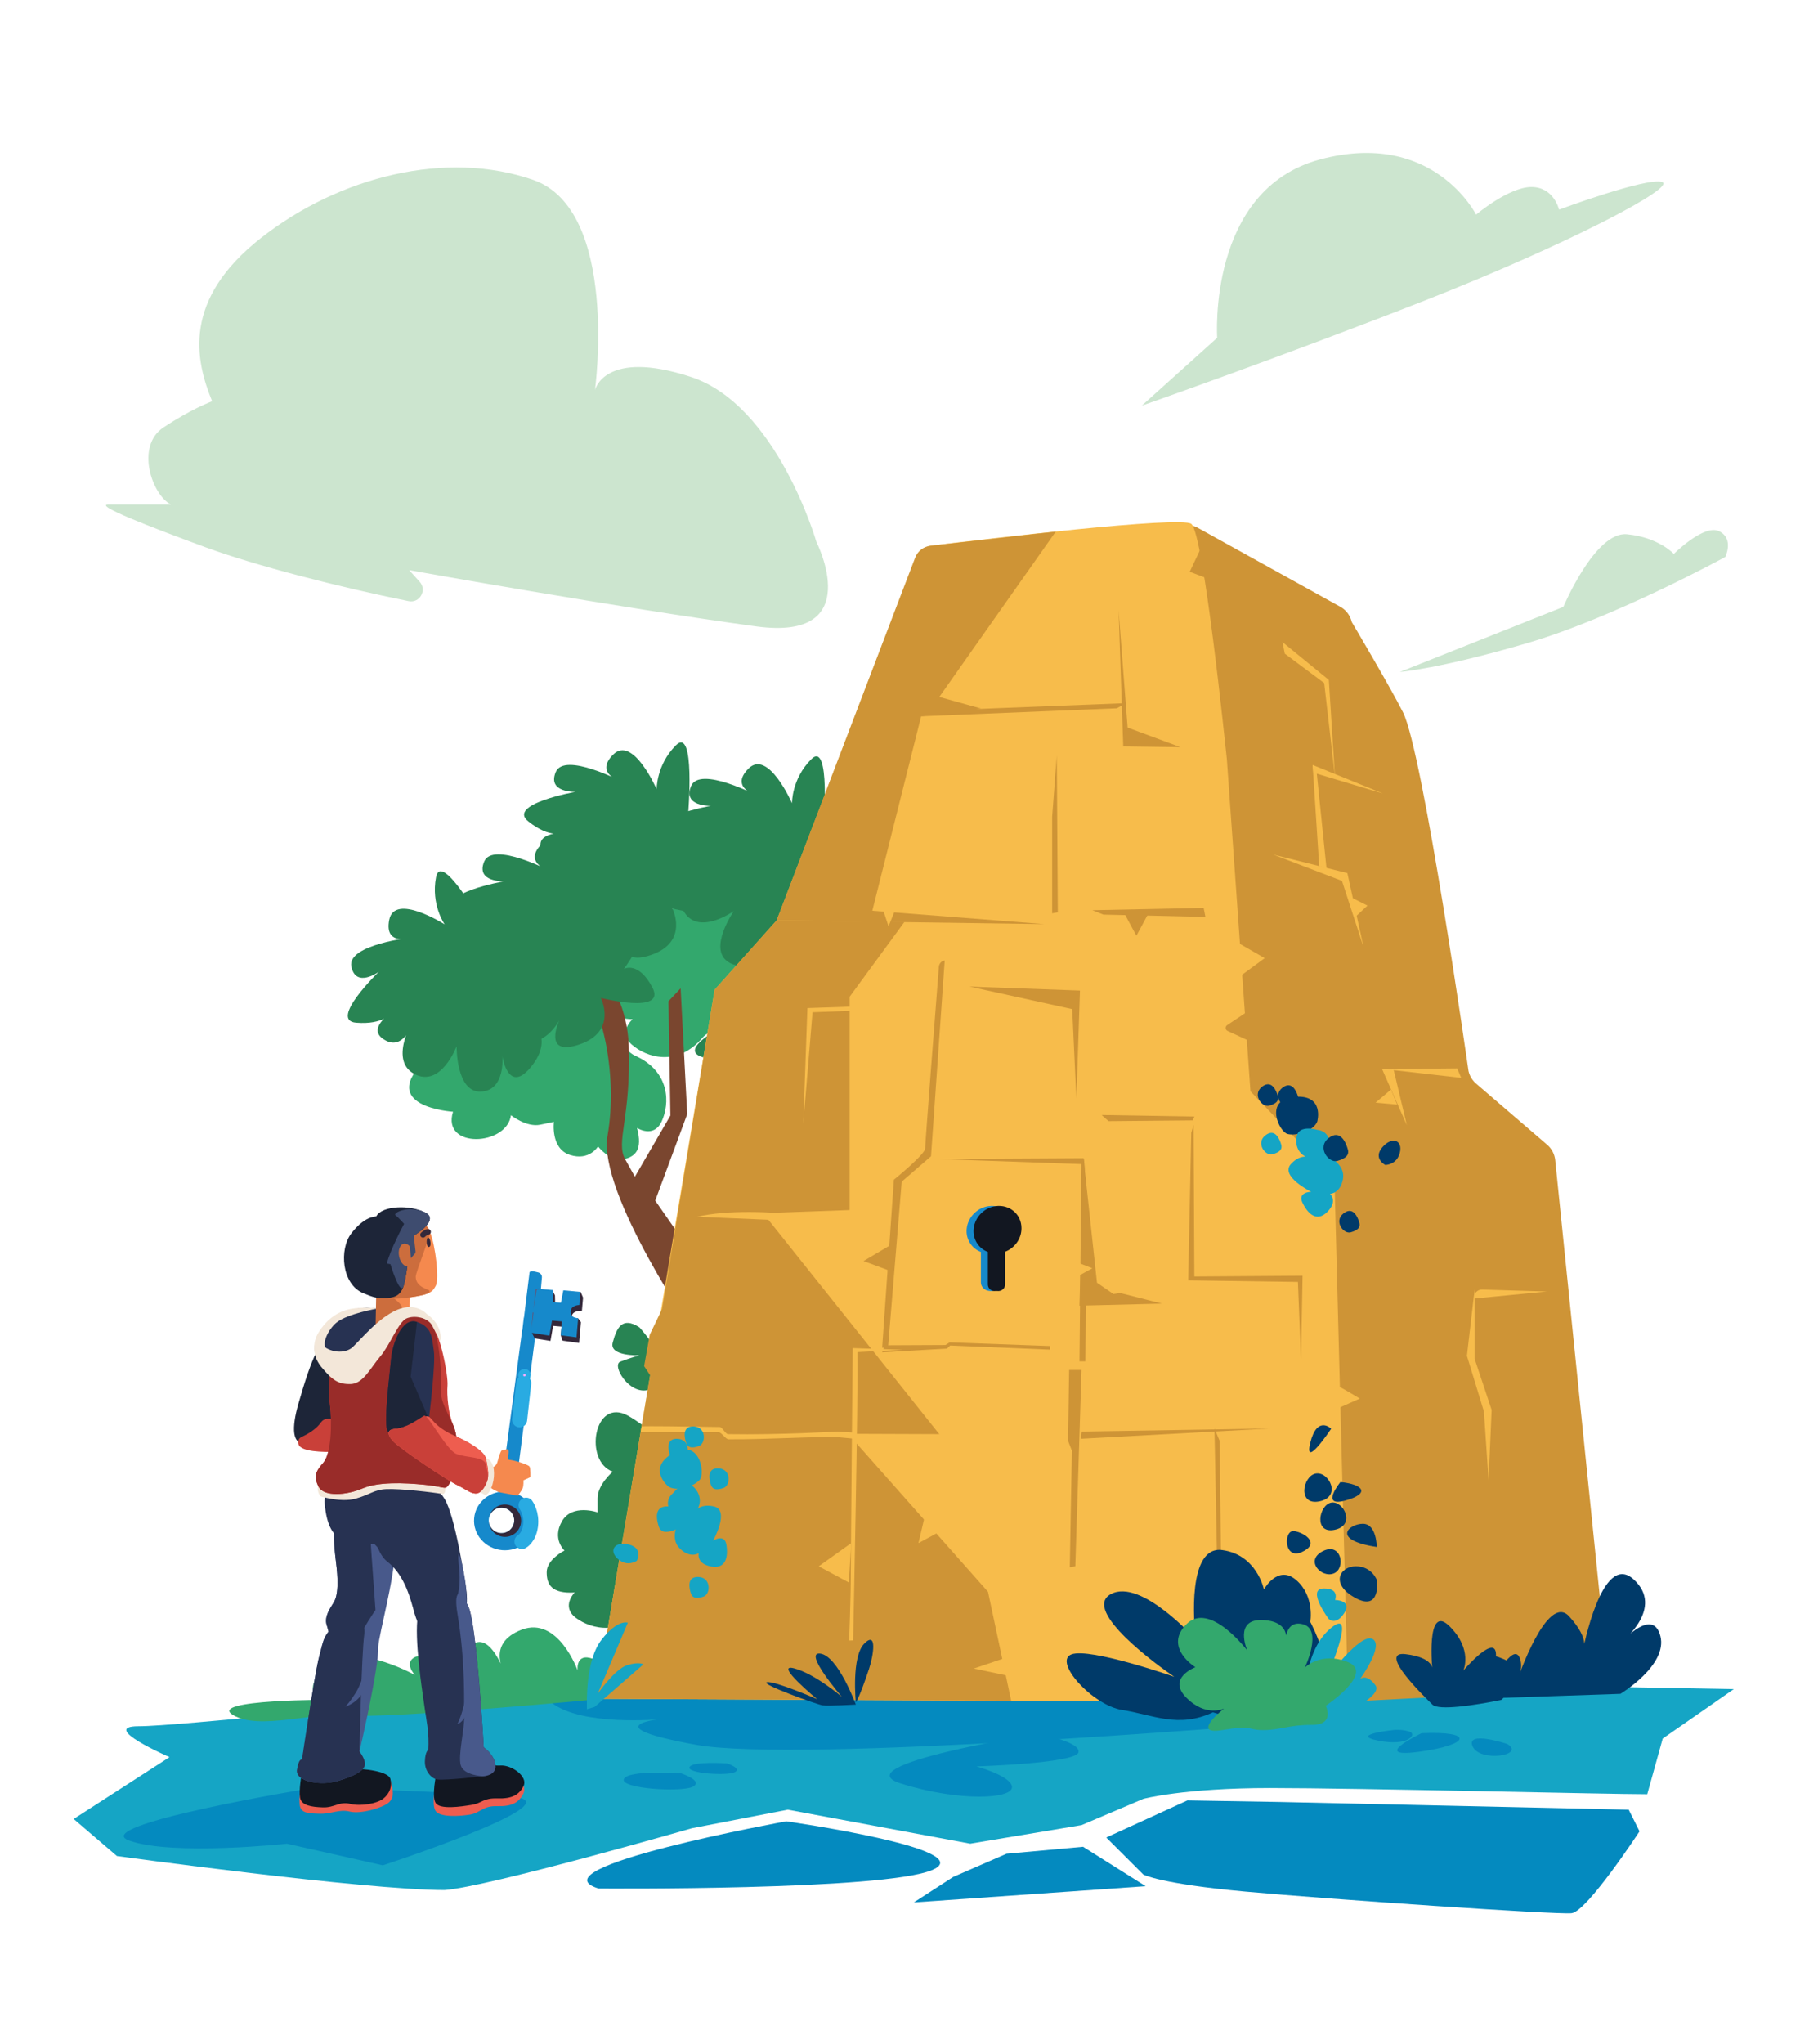<svg width="242" height="272" viewBox="0 0 242 272" fill="none" xmlns="http://www.w3.org/2000/svg">
<path d="M162.023 44.954C162.023 44.954 160.685 25.221 175.742 21.209C190.8 17.197 196.486 28.566 196.486 28.566C196.486 28.566 200.837 24.887 203.847 24.887C206.856 24.887 207.527 27.899 207.527 27.899C207.527 27.899 219.238 23.55 221.246 24.22C223.255 24.89 208.531 32.581 189.796 39.938C171.06 47.295 151.986 53.985 151.986 53.985L162.023 44.954Z" fill="#CCE5CF"/>
<path d="M108.678 72.124C108.678 72.124 103.431 53.897 91.941 50.151C80.45 46.404 79.2 51.9 79.2 51.9C79.2 51.9 82.449 27.929 70.956 23.934C59.463 19.939 45.227 23.435 34.733 31.675C24.24 39.915 25.989 47.905 28.239 53.398C28.239 53.398 25.49 54.396 21.744 56.893C17.996 59.39 20.246 65.881 22.743 67.131C22.743 67.131 16.749 67.131 14.499 67.131C12.25 67.131 19.994 70.127 27.488 72.874C33.895 75.223 45.051 78.119 54.397 80.001C55.873 80.297 56.873 78.54 55.866 77.424L54.468 75.871C54.468 75.871 82.258 80.864 100.682 83.361C115.423 85.358 108.678 72.124 108.678 72.124Z" fill="#CCE5CF"/>
<path d="M229.654 74.117C229.654 74.117 214.95 82.169 203.269 85.591C191.588 89.014 186.352 89.415 186.352 89.415L208.104 80.759C208.104 80.759 212.334 70.694 216.564 71.095C220.794 71.497 222.808 73.713 222.808 73.713C222.808 73.713 226.837 69.685 228.85 70.694C230.864 71.703 229.654 74.117 229.654 74.117Z" fill="#CCE5CF"/>
<path d="M115.157 222.73C115.157 222.73 66.186 226.431 59.601 226.431C53.017 226.431 23.798 229.721 18.448 229.721C13.098 229.721 22.563 233.834 22.563 233.834L9.805 242.061L15.566 246.997C15.566 246.997 48.488 251.521 59.187 251.521C64.948 251.11 92.109 243.293 92.109 243.293L104.867 240.824L129.147 245.349L143.961 242.879L152.193 239.384C152.193 239.384 157.543 237.944 169.066 237.944C180.588 237.944 213.922 238.767 219.271 238.767L221.33 231.362L230.794 224.78L115.157 222.73Z" fill="#15A5C5"/>
<path d="M82.749 224.785C82.749 224.785 69.477 223.551 73.491 226.637C77.502 229.721 87.69 228.797 87.69 228.797C87.69 228.797 79.049 229.723 92.628 232.19C106.209 234.659 169.481 229.412 169.481 229.412C169.481 229.412 170.099 224.785 147.259 224.785C124.419 224.785 82.749 224.785 82.749 224.785Z" fill="#048ABF"/>
<path d="M41.493 237.949C41.493 237.949 11.451 242.884 17.213 244.942C22.974 247 38.2 245.353 38.2 245.353L50.958 248.232C50.958 248.232 76.062 240.004 68.654 239.183C61.245 238.363 41.493 237.949 41.493 237.949Z" fill="#048ABF"/>
<path d="M90.674 235.996C90.674 235.996 83.554 235.487 83.044 236.759C82.535 238.029 90.674 238.538 92.2 237.776C93.726 237.013 90.674 235.996 90.674 235.996Z" fill="#048ABF"/>
<path d="M96.796 234.672C96.796 234.672 92.116 234.338 91.783 235.173C91.449 236.009 96.796 236.343 97.8 235.841C98.804 235.339 96.796 234.672 96.796 234.672Z" fill="#048ABF"/>
<path d="M189.231 230.647C189.231 230.647 182.132 234.039 188.922 233.116C195.713 232.19 196.331 230.338 189.231 230.647Z" fill="#048ABF"/>
<path d="M200.651 232.087C200.651 232.087 195.096 230.235 196.022 232.396C196.949 234.554 203.122 233.63 200.651 232.087Z" fill="#048ABF"/>
<path d="M185.537 230.218C185.537 230.218 179.489 230.842 183.483 231.643C187.477 232.446 188.65 230.78 187.638 230.441C186.626 230.102 185.537 230.218 185.537 230.218Z" fill="#048ABF"/>
<path d="M216.804 240.827L170.301 239.798L158.058 239.592L147.256 244.528L152.194 249.464C152.194 249.464 154.458 250.698 165.775 251.727C177.092 252.756 207.134 254.811 209.19 254.605C211.249 254.399 218.243 243.705 218.243 243.705L216.804 240.827Z" fill="#048ABF"/>
<path d="M124.108 248.849C130.59 246.071 104.662 242.37 104.662 242.37C104.662 242.37 70.711 248.54 79.661 251.316C79.661 251.316 117.626 251.624 124.108 248.849Z" fill="#048ABF"/>
<path d="M138.203 230.75C138.203 230.75 112.072 234.862 119.889 237.331C127.709 239.801 134.944 239.422 134.703 237.743C134.497 236.303 129.971 235.068 129.971 235.068C129.971 235.068 143.141 234.657 143.553 233.216C143.964 231.776 138.203 230.75 138.203 230.75Z" fill="#048ABF"/>
<path d="M133.985 246.688L144.17 245.763L152.504 251.009L121.639 253.167L126.885 249.775L133.985 246.688Z" fill="#048ABF"/>
<path d="M94.273 198.047C94.273 198.047 88.177 190.938 83.606 188.401C79.034 185.862 77.681 194.493 81.575 195.846C81.575 195.846 79.544 197.537 79.544 199.399C79.544 201.261 79.544 201.261 79.544 201.261C79.544 201.261 76.157 200.076 74.804 202.445C73.449 204.814 75.143 206.337 75.143 206.337C75.143 206.337 72.773 207.521 72.773 209.215C72.773 210.909 73.451 212.093 76.499 211.923C76.499 211.923 74.636 213.785 76.667 215.308C78.698 216.831 82.931 217.847 85.978 213.616C89.023 209.386 94.273 198.047 94.273 198.047Z" fill="#288453"/>
<path d="M85.114 176.637C82.744 175.114 82.067 176.806 81.559 178.667C81.052 180.529 85.114 180.359 85.114 180.359C85.114 180.359 83.929 180.697 82.574 181.204C81.218 181.711 84.436 186.79 87.313 184.419C90.195 182.052 85.114 176.637 85.114 176.637Z" fill="#288453"/>
<path d="M80.799 226.017C80.799 226.017 81.323 221.623 78.941 220.755C76.558 219.887 76.892 222.301 76.892 222.301C76.892 222.301 74.291 215.014 69.426 216.881C64.561 218.748 67.255 222.833 67.255 222.833C67.255 222.833 64.664 215.145 61.714 220.273C58.762 225.4 61.98 225.091 61.98 225.091C61.98 225.091 56.919 219.739 55.293 220.494C53.668 221.25 55.225 222.898 55.225 222.898C55.225 222.898 46.145 217.834 42.816 222.148C39.487 226.461 44.307 226.198 44.307 226.198C44.307 226.198 27.467 226.125 31.017 228.228C34.567 230.331 41.857 227.731 46.654 228.265C51.452 228.8 80.799 226.017 80.799 226.017Z" fill="#33A86D"/>
<path d="M100.991 111.507C96.729 102.91 93.184 112.757 93.184 112.757C88.831 109.861 86.79 118.355 90.563 120.016C90.563 120.016 88.402 121.539 88.254 123.396C88.105 125.253 88.105 125.25 88.105 125.25C88.105 125.25 84.824 123.798 83.285 126.051C81.746 128.304 83.311 129.958 83.311 129.958C83.311 129.958 80.853 130.949 80.717 132.635C80.582 134.321 81.162 135.556 84.214 135.631C84.214 135.631 82.208 137.337 84.111 139.019C86.014 140.7 90.151 142.05 93.528 138.078C95.458 135.807 104.654 135.636 106.549 129.694C107.97 125.243 102.819 115.191 100.991 111.507Z" fill="#33A86D"/>
<path d="M56.904 140.81C49.854 147.322 60.305 147.947 60.305 147.947C58.754 152.938 67.482 152.501 68.012 148.413C68.012 148.413 70.086 150.054 71.908 149.676C73.731 149.294 73.731 149.294 73.731 149.294C73.731 149.294 73.261 152.85 75.86 153.69C78.458 154.531 79.603 152.564 79.603 152.564C79.603 152.564 81.247 154.641 82.904 154.295C84.561 153.949 85.582 153.045 84.794 150.097C84.794 150.097 86.998 151.54 88.075 149.239C89.152 146.94 89.283 142.592 84.516 140.474C81.792 139.265 79.035 130.492 72.797 130.349C68.12 130.244 59.923 138.02 56.904 140.81Z" fill="#33A86D"/>
<path d="M108.778 143.081C108.778 143.081 106.518 130.108 103.202 130.254C99.886 130.399 102.396 135.142 102.396 135.142C102.396 135.142 97.769 131.057 95.523 133.353C93.276 135.649 96.08 136.698 96.08 136.698C96.08 136.698 90.484 139.551 93.288 140.6C96.093 141.648 97.933 139.322 97.933 139.322C97.933 139.322 97.717 147.146 100.408 144.474C103.099 141.801 104.118 139.408 104.118 139.408C104.118 139.408 104.048 150.544 108.778 143.081Z" fill="#288453"/>
<path d="M120.741 119.238C120.741 119.238 127.595 116.398 122.213 113.492C116.83 110.586 118.854 115.105 118.854 115.105C118.854 115.105 121.939 112.714 116.926 108.371C111.91 104.027 113.336 111.811 113.336 111.811C113.336 111.811 111.197 108.202 108.729 108.632C106.264 109.061 103.314 111.841 107.373 113.467C107.373 113.467 98.675 114.777 100.656 116.696C102.639 118.616 103.939 118.596 103.939 118.596C103.939 118.596 98.251 121.027 99.867 124.385C101.484 127.742 104.956 125.215 104.956 125.215C104.956 125.215 104.733 135.757 113.024 133.282C121.316 130.808 113.311 126.643 113.311 126.643C113.311 126.643 122.208 129.624 120.32 125.491C118.432 121.358 115.399 118.935 115.399 118.935C115.399 118.935 124.884 126.068 120.741 119.238Z" fill="#288453"/>
<path d="M103.513 131.519C103.513 131.519 101.381 127.22 106.304 127.617C111.227 128.013 108.812 132.357 108.812 132.357C108.812 132.357 111.571 128.864 112.505 132.653C113.439 136.442 111.634 138.359 111.634 138.359C111.634 138.359 116.133 133.767 116.08 139.541C116.03 145.314 112.159 142.115 112.159 142.115C112.159 142.115 111.287 147.821 108.416 147.593C105.544 147.365 107.105 143.36 107.105 143.36C107.105 143.36 95.256 146.948 97.36 141.34C99.461 135.732 101.183 139.997 101.183 139.997C101.183 139.997 95.703 136.256 97.576 133.518C99.443 130.778 103.513 131.519 103.513 131.519Z" fill="#33A86D"/>
<path d="M92.792 178C92.792 178 79.515 158.787 80.873 151.116C82.231 143.447 80.569 131.832 74.328 126.515L75.272 123.998C75.272 123.998 83.356 129.461 83.692 139.119C84.028 148.775 81.92 151.939 83.215 154.265C84.51 156.591 84.51 156.591 84.51 156.591L89.24 148.453L88.979 133.247L90.601 131.526L91.479 148.263L87.219 159.773L94.858 170.756L92.792 178Z" fill="#7A462F"/>
<path d="M52.054 134.813C52.054 134.813 48.574 137.009 51.346 138.469C54.117 139.93 55.335 135.077 55.335 135.077C55.335 135.077 51.559 140.963 55.119 142.9C58.679 144.838 60.78 139.229 60.78 139.229C60.78 139.229 60.697 145.412 64.011 145.267C67.325 145.121 66.868 140.544 66.868 140.544C66.868 140.544 67.671 145.974 70.905 141.694C74.138 137.413 69.79 135.001 69.79 135.001C69.79 135.001 78.29 131.97 74.731 130.033C71.171 128.096 70.184 130.081 70.184 130.081C70.184 130.081 70.498 121.027 67.593 121.208C64.689 121.389 64.523 123.439 64.523 123.439C64.523 123.439 58.752 113.07 58.044 116.729C57.336 120.387 59.191 123.012 59.191 123.012C59.191 123.012 52.513 118.761 51.808 122.42C51.102 126.078 54.926 124.733 54.926 124.733C54.926 124.733 46.179 125.682 46.769 128.618C47.359 131.554 50.427 129.325 50.427 129.325C50.427 129.325 43.714 135.802 47.405 136.098C51.102 136.389 52.054 134.813 52.054 134.813Z" fill="#288453"/>
<path d="M65.37 122.751C65.37 122.751 61.256 122.631 62.742 125.391C64.225 128.151 67.946 124.801 67.946 124.801C67.946 124.801 61.524 127.577 63.397 131.17C65.27 134.763 70.145 131.283 70.145 131.283C70.145 131.283 66.62 136.366 69.452 138.093C72.284 139.822 74.46 135.769 74.46 135.769C74.46 135.769 72.093 140.72 77.167 138.976C82.24 137.23 79.981 132.803 79.981 132.803C79.981 132.803 88.727 135.032 86.854 131.438C84.982 127.845 83.056 128.942 83.056 128.942C83.056 128.942 88.376 121.607 85.865 120.134C83.355 118.661 82.075 120.27 82.075 120.27C82.075 120.27 83.076 108.446 80.448 111.086C77.819 113.725 77.89 116.937 77.89 116.937C77.89 116.937 74.724 109.686 72.096 112.325C69.467 114.965 73.388 115.984 73.388 115.984C73.388 115.984 65.604 111.889 64.451 114.654C63.302 117.419 67.092 117.281 67.092 117.281C67.092 117.281 57.904 118.907 60.801 121.213C63.698 123.519 65.37 122.751 65.37 122.751Z" fill="#288453"/>
<path d="M74.892 110.847C74.892 110.847 70.777 110.727 72.263 113.487C73.749 116.247 77.467 112.897 77.467 112.897C77.467 112.897 71.046 115.673 72.918 119.266C74.791 122.859 79.666 119.379 79.666 119.379C79.666 119.379 76.142 124.462 78.974 126.189C81.805 127.918 83.982 123.865 83.982 123.865C83.982 123.865 81.615 128.816 86.688 127.072C91.762 125.328 89.502 120.899 89.502 120.899C89.502 120.899 98.249 123.128 96.376 119.534C94.503 115.941 92.578 117.038 92.578 117.038C92.578 117.038 97.897 109.703 95.387 108.23C92.876 106.757 91.596 108.366 91.596 108.366C91.596 108.366 92.598 96.542 89.969 99.182C87.341 101.821 87.411 105.033 87.411 105.033C87.411 105.033 84.246 97.781 81.617 100.421C78.989 103.061 82.91 104.08 82.91 104.08C82.91 104.08 75.125 99.985 73.973 102.75C72.823 105.515 76.614 105.377 76.614 105.377C76.614 105.377 67.426 107.003 70.323 109.309C73.222 111.623 74.892 110.847 74.892 110.847Z" fill="#288453"/>
<path d="M92.907 112.707C92.907 112.707 88.793 112.586 90.279 115.346C91.763 118.107 95.483 114.757 95.483 114.757C95.483 114.757 89.061 117.532 90.934 121.125C92.807 124.719 97.682 121.238 97.682 121.238C97.682 121.238 94.157 126.322 96.989 128.048C99.821 129.775 101.998 125.725 101.998 125.725C101.998 125.725 99.63 130.675 104.704 128.932C109.777 127.188 107.518 122.759 107.518 122.759C107.518 122.759 116.264 124.987 114.391 121.394C112.519 117.8 110.593 118.897 110.593 118.897C110.593 118.897 115.913 111.562 113.402 110.09C110.892 108.617 109.612 110.225 109.612 110.225C109.612 110.225 110.613 98.401 107.985 101.041C105.356 103.681 105.427 106.893 105.427 106.893C105.427 106.893 102.261 99.641 99.633 102.281C97.004 104.92 100.926 105.939 100.926 105.939C100.926 105.939 93.141 101.844 91.989 104.609C90.839 107.374 94.629 107.236 94.629 107.236C94.629 107.236 85.441 108.862 88.338 111.168C91.235 113.475 92.907 112.707 92.907 112.707Z" fill="#288453"/>
<path d="M159.602 70.328L178.533 80.816C179.246 81.255 179.75 81.963 179.938 82.779C179.938 82.779 185.117 91.511 186.764 94.803C189.443 100.16 195.48 142.534 195.48 142.534C195.629 143.184 195.983 143.771 196.49 144.205L205.949 152.34C206.556 152.862 206.94 153.597 207.021 154.393L209.549 179.132L213.867 221.375C214.047 223.154 212.702 224.725 210.914 224.818L181.809 226.326C180.355 226.401 179.042 225.465 178.638 224.068L158.635 154.596C158.557 154.328 158.517 154.052 158.512 153.771L157.485 74.041C157.455 71.575 157.503 69.03 159.602 70.328Z" fill="#CE9436"/>
<path d="M79.33 226.067L95.131 131.709L103.385 122.48L121.821 74.38C122.195 73.407 123.074 72.716 124.111 72.591C131.052 71.745 157.145 68.644 158.574 69.713C160.221 70.948 163.105 99.232 163.306 100.976L166.452 145.227L177.635 156.925L179.456 226.589L79.33 226.067Z" fill="#F7BC4B"/>
<path d="M123.855 72.626L140.534 70.739L125.032 92.746L130.588 94.289L122.617 95.323L116.118 121.195L139.025 122.977L103.385 122.478L121.821 74.202C122.15 73.339 122.936 72.732 123.855 72.626Z" fill="#CE9436"/>
<path d="M103.384 122.48L95.13 131.707L88.134 174.191L86.487 177.619L85.741 181.802L86.542 183.021L85.402 189.816L111.46 190.8L125.032 190.85L101.577 161.439L113.097 161.027V132.645L120.403 122.671L103.384 122.48Z" fill="#CE9436"/>
<path d="M85.493 189.342L79.33 226.067L134.602 226.328L131.514 211.827L111.258 188.973L85.493 189.342Z" fill="#CE9436"/>
<path d="M125.752 127.817C125.331 127.878 125.009 128.219 124.977 128.643C124.663 132.665 123.149 152.132 123.149 152.832C123.149 153.613 118.989 156.99 118.989 156.99L117.428 179.345H118.208L120.029 157.251L123.93 153.871L125.752 127.817Z" fill="#CE9436"/>
<path d="M124.896 154.242C124.896 154.242 143.694 154.134 144.217 154.134C144.739 154.134 144.475 181.167 144.475 181.167H143.694L143.956 154.912L124.896 154.242Z" fill="#CE9436"/>
<path d="M139.778 179.606L126.473 179.059L126.061 179.47L117.428 179.965L117.762 179.029L125.855 178.991L126.405 178.64L139.778 179.127V179.606Z" fill="#CE9436"/>
<path d="M113.647 190.644L111.453 190.506C111.453 190.506 103.709 190.965 96.905 190.85C96.584 190.845 96.135 189.906 95.816 189.901C90.737 189.816 86.166 189.761 85.405 189.816L85.287 190.574C85.287 190.574 90.024 190.569 95.665 190.597C96.054 190.599 96.576 191.532 96.973 191.535C102.323 191.563 108.227 191.149 111.591 191.261L113.785 191.467L113.647 190.644Z" fill="#F7BC4B"/>
<path d="M161.66 190.097C161.66 190.097 162.21 216.56 162.21 221.495C162.21 226.431 162.21 226.431 162.21 226.431L162.76 226.293L162.348 191.741L161.66 190.097Z" fill="#CE9436"/>
<path d="M169.099 190.097L143.997 190.506L143.859 191.467L169.099 190.097Z" fill="#CE9436"/>
<path d="M113.509 179.4C113.509 179.4 113.253 206.287 113.253 209.506C113.253 212.726 113.029 218.321 113.029 218.321L113.562 218.301C113.562 218.301 114.264 185.683 114.126 179.935L120.161 179.629L113.509 179.4Z" fill="#F7BC4B"/>
<path d="M158.88 149.716L158.983 169.873L173.388 169.77L173.182 180.876L172.77 170.593L158.162 170.387L158.574 150.744L158.88 149.716Z" fill="#CE9436"/>
<path d="M123.453 94.607L122.617 95.323L148.655 94.258L149.931 93.569" fill="#CE9436"/>
<path d="M148.9 81.228L149.518 99.327L157.132 99.43L150.1 96.826L148.9 81.228Z" fill="#CE9436"/>
<path d="M115.361 162.879C115.361 162.879 100.821 160.069 92.795 161.921L115.361 162.879Z" fill="#F7BC4B"/>
<path d="M135.046 163.451C135.046 161.567 133.442 160.257 131.612 160.503C129.93 160.729 128.662 162.212 128.662 163.83C128.662 165.09 129.433 166.174 130.57 166.605V170.668C130.57 171.205 131.019 171.699 131.587 171.775L131.788 171.802C132.378 171.882 132.867 171.488 132.867 170.921V166.58C134.115 166.096 135.046 164.887 135.046 163.451Z" fill="#1689CB"/>
<path d="M135.972 163.451C135.972 161.567 134.368 160.257 132.538 160.503C130.856 160.729 129.588 162.212 129.588 163.83C129.588 165.09 130.359 166.174 131.496 166.605V170.929C131.496 171.466 131.98 171.88 132.513 171.802L132.713 171.8C133.303 171.88 133.793 171.486 133.793 170.919V166.578C135.041 166.096 135.972 164.887 135.972 163.451Z" fill="#121721"/>
<path d="M143.278 146.233L142.728 134.291C142.7 134.284 129.041 131.288 129.041 131.288L143.757 131.822L143.278 146.233Z" fill="#CE9436"/>
<path d="M107.475 134.153L119.41 133.742L120.439 134.256L108.16 134.705L106.928 149.51L107.475 134.153Z" fill="#F7BC4B"/>
<path d="M140.055 121.539V108.684L140.672 100.562L140.808 121.404L140.055 121.539Z" fill="#CE9436"/>
<path d="M145.404 121.128L160.218 120.819L160.459 122.018L146.878 121.712L145.404 121.128Z" fill="#CE9436"/>
<path d="M144.237 154.172L146.022 170.701L148.216 172.204L149.107 172.066L154.662 173.476L143.689 173.752L144.237 154.172Z" fill="#CE9436"/>
<path d="M181.513 126.063L179.354 116.192L175.601 115.256L169.479 113.725L178.634 117.221L181.513 126.063Z" fill="#F7BC4B"/>
<path d="M158.778 149.098L147.564 149.201L146.641 148.381L158.984 148.587L158.778 149.098Z" fill="#CE9436"/>
<path d="M142.317 182.316L142.174 191.741L142.681 193.043L142.661 194.275L142.405 208.555L143.14 208.435L143.964 182.316H142.317Z" fill="#CE9436"/>
<path d="M117.279 120.259L118.273 123.273L119.436 120.407L117.279 120.259Z" fill="#F7BC4B"/>
<path d="M164.232 125.14L168.347 127.504L164.436 130.384L164.232 125.14Z" fill="#F7BC4B"/>
<path d="M166.391 134.394L163.346 136.424C163.057 136.617 163.092 137.049 163.406 137.194L166.7 138.715L166.391 134.394Z" fill="#CE9436"/>
<path d="M135.493 223.277L129.629 222.043L135.699 219.987L135.493 223.277Z" fill="#F7BC4B"/>
<path d="M177.092 184.062C177.709 184.062 181.001 186.12 181.001 186.12L177.298 187.766L177.092 184.062Z" fill="#F7BC4B"/>
<path d="M118.655 165.622V169.188L114.949 167.815L118.655 165.622Z" fill="#CE9436"/>
<path d="M141.904 167.403L145.404 168.776L141.904 170.696V167.403Z" fill="#F7BC4B"/>
<path d="M123.491 200.104L122.256 205.351L126.268 203.19L123.491 200.104Z" fill="#F7BC4B"/>
<path d="M113.305 205.351L108.984 208.435L112.996 210.595L113.305 205.351Z" fill="#F7BC4B"/>
<path d="M149.586 121.404L151.268 124.523L152.88 121.539L149.586 121.404Z" fill="#CE9436"/>
<path d="M171.022 86.987L176.268 90.896L177.709 103.44L176.886 90.484L170.713 85.446L171.022 86.987Z" fill="#F7BC4B"/>
<path d="M175.241 102.516L176.577 115.575L175.603 115.256L174.727 101.796L175.241 102.516Z" fill="#F7BC4B"/>
<path d="M174.727 101.796L184.088 105.6L174.829 102.825L174.727 101.796Z" fill="#F7BC4B"/>
<path d="M197.295 171.609L205.916 171.87L196.213 172.808C196.123 172.161 196.64 171.589 197.295 171.609Z" fill="#F7BC4B"/>
<path d="M179.973 119.484L182.029 120.51L180.487 121.951L179.973 119.484Z" fill="#F7BC4B"/>
<path d="M194.513 143.44L184.273 142.271L193.964 142.175L194.513 143.44Z" fill="#F7BC4B"/>
<path d="M185.508 142.338L187.271 149.743L183.967 142.253L185.508 142.338Z" fill="#F7BC4B"/>
<path d="M185.157 144.996L183.105 146.74L185.977 146.998L185.157 144.996Z" fill="#F7BC4B"/>
<path d="M196.295 171.586L195.266 180.429L197.53 187.834L198.148 196.985L198.559 187.628L196.295 180.841V171.586Z" fill="#F7BC4B"/>
<path d="M160.217 72.18L158.367 76.087L162.688 77.733L160.217 72.18Z" fill="#CE9436"/>
<path d="M177.54 209.383C179.187 208.723 178.569 205.178 176.099 206.415C173.631 207.654 175.893 210.043 177.54 209.383Z" fill="#003A69"/>
<path d="M183.302 210.319C183.302 210.319 182.649 208.435 180.49 208.435C178.331 208.435 177.026 210.801 180.422 212.65C183.819 214.5 183.302 210.319 183.302 210.319Z" fill="#003A69"/>
<path d="M173.304 206.535C175.77 205.411 173.734 203.991 172.285 203.75C170.839 203.507 170.839 207.659 173.304 206.535Z" fill="#003A69"/>
<path d="M183.266 205.863C183.266 205.863 183.266 202.779 181.413 202.779C179.563 202.779 177.093 204.939 183.266 205.863Z" fill="#003A69"/>
<path d="M178.43 197.226C178.43 197.226 175.651 200.618 179.048 199.695C182.444 198.772 181.515 197.535 178.43 197.226Z" fill="#003A69"/>
<path d="M177.197 190.13C177.197 190.13 173.494 195.683 174.418 191.982C175.346 188.28 177.197 190.13 177.197 190.13Z" fill="#003A69"/>
<path d="M175.149 196.094C173.407 196.403 172.659 200.413 175.646 199.795C178.634 199.178 176.892 195.786 175.149 196.094Z" fill="#003A69"/>
<path d="M177.2 199.969C175.55 200.27 174.845 204.182 177.672 203.579C180.498 202.977 178.849 199.667 177.2 199.969Z" fill="#003A69"/>
<path d="M176.845 215.423C176.845 215.423 173.906 211.474 176.137 211.393C178.369 211.313 177.719 212.921 177.719 212.921C177.719 212.921 180.056 212.931 178.929 214.673C177.799 216.417 176.845 215.423 176.845 215.423Z" fill="#15A5C5"/>
<path d="M88.957 197.813C88.957 197.813 86.04 195.404 89.592 193.377C93.144 191.349 93.905 196.039 93.144 196.927C92.381 197.813 90.097 198.576 88.957 197.813Z" fill="#15A5C5"/>
<path d="M89.59 198.701C89.59 198.701 91.111 196.799 92.254 197.813C93.396 198.827 93.521 200.475 92.254 201.489C92.254 201.489 92.889 199.969 95.043 200.475C97.199 200.982 94.915 205.04 94.915 205.04C94.915 205.04 96.436 204.026 96.689 205.547C96.943 207.067 96.689 208.844 94.661 208.462C92.633 208.081 93.012 206.688 93.012 206.688C93.012 206.688 91.87 207.449 90.476 206.054C89.083 204.658 90.348 202.503 90.348 202.503C90.348 202.503 87.687 200.35 89.59 198.701Z" fill="#15A5C5"/>
<path d="M84.771 207.702C84.771 207.702 85.659 206.054 83.757 205.547C81.854 205.04 80.968 206.307 82.235 207.449C83.503 208.59 84.771 207.702 84.771 207.702Z" fill="#15A5C5"/>
<path d="M87.689 203.138C87.435 202.378 86.928 200.35 88.957 200.475C90.985 200.603 90.86 203.263 89.717 203.645C88.578 204.026 87.942 203.898 87.689 203.138Z" fill="#15A5C5"/>
<path d="M91.341 192.027C91.132 191.4 90.713 189.723 92.387 189.826C94.064 189.932 93.959 192.13 93.015 192.443C92.074 192.76 91.549 192.654 91.341 192.027Z" fill="#15A5C5"/>
<path d="M94.635 197.605C94.427 196.978 94.008 195.301 95.682 195.404C97.359 195.51 97.254 197.708 96.31 198.021C95.366 198.335 94.846 198.232 94.635 197.605Z" fill="#15A5C5"/>
<path d="M91.973 212.056C91.765 211.428 91.346 209.752 93.02 209.855C94.697 209.961 94.592 212.159 93.648 212.472C92.706 212.788 92.184 212.686 91.973 212.056Z" fill="#15A5C5"/>
<path d="M89.184 193.673C88.976 193.046 88.557 191.369 90.231 191.472C91.908 191.578 91.803 193.776 90.859 194.089C89.917 194.408 89.393 194.303 89.184 193.673Z" fill="#15A5C5"/>
<path d="M175.34 149.261C175.34 149.261 176.374 145.623 172.297 145.967C168.223 146.311 170.258 150.604 171.388 150.905C172.52 151.204 174.832 150.536 175.34 149.261Z" fill="#003A69"/>
<path d="M175.322 150.353C175.322 150.353 172.99 149.65 172.626 151.133C172.262 152.616 173.092 154.044 174.714 154.16C174.714 154.16 173.328 153.266 171.84 154.907C170.351 156.548 174.536 158.593 174.536 158.593C174.536 158.593 172.706 158.621 173.361 160.019C174.016 161.416 175.234 162.734 176.687 161.268C178.143 159.803 177.036 158.872 177.036 158.872C177.036 158.872 178.407 158.852 178.766 156.912C179.122 154.973 176.856 153.919 176.856 153.919C176.856 153.919 177.825 150.629 175.322 150.353Z" fill="#15A5C5"/>
<path d="M184.398 155.028C184.398 155.028 182.732 154.175 184.009 152.677C185.287 151.181 186.738 151.721 186.342 153.379C185.945 155.038 184.398 155.028 184.398 155.028Z" fill="#003A69"/>
<path d="M179.406 152.925C179.182 152.155 178.449 150.197 176.85 151.452C175.251 152.707 176.868 154.827 178.022 154.493C179.177 154.16 179.629 153.695 179.406 152.925Z" fill="#003A69"/>
<path d="M170.092 145.846C169.909 145.209 169.302 143.593 167.981 144.629C166.661 145.666 167.996 147.417 168.95 147.141C169.904 146.868 170.276 146.484 170.092 145.846Z" fill="#003A69"/>
<path d="M170.543 152.31C170.36 151.673 169.753 150.057 168.432 151.093C167.112 152.13 168.447 153.881 169.401 153.605C170.355 153.331 170.727 152.948 170.543 152.31Z" fill="#15A5C5"/>
<path d="M180.942 162.699C180.759 162.061 180.151 160.445 178.831 161.482C177.51 162.518 178.846 164.269 179.8 163.993C180.754 163.72 181.125 163.336 180.942 162.699Z" fill="#003A69"/>
<path d="M172.803 145.982C172.62 145.345 172.012 143.729 170.692 144.765C169.372 145.801 170.707 147.553 171.661 147.277C172.615 147.001 172.986 146.617 172.803 145.982Z" fill="#003A69"/>
<path d="M113.923 226.843C113.923 226.843 111.555 220.364 109.19 220.055C106.823 219.747 112.07 225.814 112.07 225.814C112.07 225.814 108.47 222.73 105.691 222.01C102.912 221.29 108.776 226.123 108.776 226.123C108.776 226.123 103.118 223.653 102.088 223.859C101.059 224.065 108.776 226.84 109.497 226.943C110.22 227.049 113.923 226.843 113.923 226.843Z" fill="#003A69"/>
<path d="M113.922 226.534C113.922 226.534 113.305 220.467 115.054 218.718C116.804 216.969 116.259 220.354 115.672 222.11C114.334 226.123 113.922 226.534 113.922 226.534Z" fill="#003A69"/>
<path d="M78.121 227.46C78.121 226.534 77.915 220.981 80.076 218.206C82.238 215.428 83.573 215.942 83.573 215.942L79.561 225.402C79.561 225.402 81.826 222.113 83.47 221.598C85.117 221.084 85.632 221.495 85.632 221.495L79.15 227.151L78.121 227.46Z" fill="#15A5C5"/>
<path d="M174.418 215.84C174.418 215.84 175.036 212.447 172.565 210.287C170.095 208.126 168.245 211.521 168.245 211.521C168.245 211.521 167.319 206.894 162.689 206.277C158.06 205.66 158.881 216.045 159.19 218.203C159.19 218.203 151.885 209.975 147.873 212.136C143.861 214.296 154.458 221.905 156.31 223.139C156.31 223.139 145.096 219.232 142.626 220.158C140.156 221.084 145.405 226.946 149.417 227.563C153.428 228.18 156.825 230.032 161.454 227.872C161.454 227.872 172.565 231.264 175.653 227.563C178.738 223.859 174.418 215.84 174.418 215.84Z" fill="#003A69"/>
<path d="M173.63 229.206C173.63 229.206 172.806 220.57 176.921 216.866C181.036 213.165 176.509 223.448 176.509 223.448C176.509 223.448 181.036 217.277 182.682 218.1C184.329 218.923 181.036 223.448 181.036 223.448C181.036 223.448 181.859 222.625 183.094 224.271C184.329 225.917 176.374 229.344 176.374 229.344L173.63 229.206Z" fill="#15A5C5"/>
<path d="M198.372 226C198.372 226 195.711 219.114 199.574 220.555C203.438 221.995 202.032 223.423 202.032 223.423C202.032 223.423 205.961 211.898 208.875 215.102C211.79 218.306 210.7 219.664 210.7 219.664C210.7 219.664 213.221 206.347 217.443 210.164C221.666 213.98 215.869 218.499 215.869 218.499C215.869 218.499 220.022 213.825 221.018 217.722C222.012 221.621 215.699 225.407 215.699 225.407L198.372 226Z" fill="#003A69"/>
<path d="M173.698 221.897C173.698 221.897 176.098 216.886 173.472 216.163C170.844 215.441 171.077 219.024 171.077 219.024C171.077 219.024 172.252 215.842 168.19 215.594C164.129 215.345 166.032 219.651 166.032 219.651C166.032 219.651 161.053 213.032 157.94 216.131C154.828 219.23 159.123 221.867 159.123 221.867C159.123 221.867 155.297 223.292 157.92 225.924C160.544 228.557 162.936 227.367 162.936 227.367C162.936 227.367 158.387 230.94 162.69 230.233C166.993 229.525 165.881 230.233 168.145 230.233C170.41 230.233 171.534 229.533 174.64 229.54C177.748 229.548 176.477 226.996 176.477 226.996C176.477 226.996 183.019 222.63 179.437 221.189C175.852 219.752 173.698 221.897 173.698 221.897Z" fill="#33A86D"/>
<path d="M190.674 226.843C189.85 226.02 183.21 219.669 187.086 220.128C190.962 220.587 190.671 222.223 190.671 222.223C190.671 222.223 189.767 213.275 192.933 216.399C196.101 219.526 194.786 222.316 194.786 222.316C194.786 222.316 199.352 216.961 199.131 220.474C198.913 223.985 198.283 224.579 198.283 224.579C198.283 224.579 201.476 218.1 202.342 220.755C203.208 223.41 199.827 226.223 199.827 226.223C196.249 226.943 191.497 227.666 190.674 226.843Z" fill="#003A69"/>
<path d="M40.105 237.171C40.105 237.171 39.731 239.216 39.906 240.252C40.082 241.289 41.006 241.316 42.547 241.364C44.089 241.412 45.141 240.724 46.572 241.078C48.002 241.432 50.874 240.596 51.72 239.901C52.566 239.208 52.293 238.032 52.014 237.098C51.735 236.162 50.633 236.265 47.751 236.278C44.867 236.29 40.245 235.941 40.105 237.171Z" fill="#ED5D4F"/>
<path d="M40.138 236.142C40.138 236.142 39.764 238.187 39.94 239.223C40.115 240.26 41.443 240.47 42.987 240.518C44.529 240.566 45.174 239.695 46.605 240.049C48.036 240.403 50.207 240.024 51.053 239.331C51.899 238.639 52.238 237.653 51.959 236.719C51.681 235.783 48.846 235.319 45.965 235.332C43.078 235.344 40.278 234.912 40.138 236.142Z" fill="#121721"/>
<path d="M52.6 206.284C52.776 202.36 50.105 200.548 47.221 200.561C44.339 200.573 44.148 203.346 44.728 207.89C45.305 212.435 44.462 213.13 44.243 213.534C44.025 213.938 43.114 215.119 43.487 216.261C43.864 217.405 43.608 217.32 44.409 218.065C45.21 218.811 50.12 222.025 50.343 219.177C50.504 217.165 52.412 210.543 52.6 206.284Z" fill="#48598B"/>
<path d="M49.984 214.261C49.984 214.261 49.701 210.206 49.41 206.287C49.121 202.367 50.105 200.548 47.221 200.561C44.339 200.573 44.148 203.346 44.728 207.89C45.305 212.435 44.462 213.13 44.243 213.534C44.025 213.938 43.114 215.119 43.487 216.261C43.864 217.405 43.608 217.32 44.409 218.065C45.21 218.811 45.945 221.769 47.153 219.179C48.478 216.341 49.984 214.261 49.984 214.261Z" fill="#273252"/>
<path d="M47.85 233.091C47.85 233.091 48.84 234.355 48.508 235.066C48.177 235.776 47.13 236.36 44.948 237.013C42.767 237.665 39.282 237.143 39.541 235.507C39.8 233.871 40.199 234.19 40.199 234.19C40.199 234.19 41.898 222.617 42.481 220.474C43.063 218.331 42.998 217.094 45.064 216.851C47.13 216.607 50.223 216.497 50.343 219.177C50.466 221.857 47.85 233.091 47.85 233.091Z" fill="#48598B"/>
<path d="M47.85 233.091C47.85 233.091 48.84 234.355 48.508 235.065C48.177 235.776 47.13 236.36 44.948 237.013C42.767 237.665 39.282 237.143 39.541 235.507C39.8 233.871 40.199 234.19 40.199 234.19C40.199 234.19 41.898 222.617 42.481 220.474C43.063 218.331 43.219 216.64 45.285 216.394C47.351 216.151 48.757 215.629 48.493 217.473C48.114 220.128 47.85 233.091 47.85 233.091Z" fill="#273252"/>
<path d="M58.053 237.08C58.053 237.08 57.416 239.941 57.933 240.917C58.45 241.893 61.201 241.705 62.582 241.474C63.963 241.243 64.266 240.292 66.184 240.353C68.105 240.413 69.082 239.893 69.669 238.679C70.256 237.462 68.529 235.625 67.018 235.715C65.507 235.806 63.187 235.321 61.118 235.668C59.047 236.014 58.234 235.715 58.053 237.08Z" fill="#EE5D4F"/>
<path d="M58.084 236.052C58.084 236.052 57.447 238.912 57.964 239.888C58.481 240.864 61.449 240.408 62.827 240.177C64.207 239.946 64.295 239.264 66.216 239.324C68.136 239.384 69.113 238.865 69.7 237.65C70.288 236.436 68.141 234.857 66.627 234.948C65.116 235.038 63.216 234.293 61.147 234.639C59.079 234.985 58.265 234.687 58.084 236.052Z" fill="#121721"/>
<path d="M59.16 200.626C59.072 203.464 55.432 205.654 51.028 205.516C46.625 205.378 43.756 206.008 43.221 200.129C42.962 197.301 46.949 195.101 51.352 195.239C55.753 195.374 59.25 197.788 59.16 200.626Z" fill="#273252"/>
<path d="M52.197 199.482C55.94 198.262 57.828 197.188 59.196 199.494C60.564 201.8 61.764 209.554 62.02 211.207C62.276 212.861 62.477 216.366 59.683 216.793C56.891 217.22 55.983 217.809 55.031 214.178C54.295 211.378 53.334 209.188 51.526 207.792C49.717 206.4 48.454 200.701 52.197 199.482Z" fill="#273252"/>
<path d="M61.119 208.763C60.627 204.194 61.829 208.871 62.02 211.21C62.206 213.478 62.477 216.369 59.683 216.796C56.891 217.222 61.816 215.237 61.119 208.763Z" fill="#48598B"/>
<path d="M64.251 236.383C64.251 236.383 66.106 236.338 65.946 234.892C65.785 233.447 64.389 232.529 64.389 232.529C64.389 232.529 63.506 216.399 62.351 213.792C61.196 211.185 56.128 212.053 55.623 215.022C55.118 217.99 56.178 224.768 56.399 226.401C56.65 228.248 56.896 229.465 56.989 230.549C57.084 231.633 57.019 232.852 57.019 232.852C57.019 232.852 56.6 233.058 56.559 234.393C56.519 235.728 57.481 236.737 58.234 236.812C59.484 236.937 64.251 236.383 64.251 236.383Z" fill="#273252"/>
<path d="M64.251 236.383C64.251 236.383 66.106 236.338 65.945 234.892C65.784 233.447 64.389 232.529 64.389 232.529C64.389 232.529 63.505 216.399 62.35 213.792C61.195 211.185 60.385 211.702 60.882 214.673C62.009 221.395 61.735 226.84 61.788 228.489C61.838 230.137 60.959 233.555 61.328 234.905C61.697 236.252 64.251 236.383 64.251 236.383Z" fill="#48598B"/>
<path d="M46.309 203.414C46.309 203.414 48.176 202.957 48.877 203.597C49.577 204.237 52.537 208.342 52.537 208.342L48.653 204.207L46.309 203.414Z" fill="#273252"/>
<path d="M62.173 224.434C62.173 224.434 61.929 227.307 60.885 229.435C60.882 229.435 62.853 228.983 62.173 224.434Z" fill="#48598B"/>
<path d="M48.73 221.443C48.73 221.443 48.351 223.694 47.322 225.31C46.292 226.923 45.926 227.119 45.926 227.119C45.926 227.119 49.664 226.153 48.73 221.443Z" fill="#48598B"/>
<path d="M44.189 177.935C42.784 177.89 41.576 180.321 39.726 186.78C38.81 189.977 38.795 192.443 40.866 192.029C42.937 191.615 43.499 191.219 44.737 186.732C47.855 179.214 46.948 178.02 44.189 177.935Z" fill="#1D2538"/>
<path d="M47.135 189.139C47.135 189.139 44.745 188.74 43.713 188.8C42.681 188.86 42.907 189.347 41.92 190.14C40.291 191.45 39.696 191.031 39.701 191.992C39.706 193.301 43.231 193.199 44.602 193.241C45.972 193.284 50.945 194.468 52.075 193.407C53.21 192.345 51.387 189.134 47.135 189.139Z" fill="#C94039"/>
<path d="M42.505 197.479C42.081 197.878 42.355 198.782 42.658 199.13C42.658 199.13 45.385 199.989 47.358 199.432C49.331 198.877 49.763 198.247 51.437 198.169C53.288 198.084 57.678 198.596 58.853 198.814C59.531 198.94 59.21 197.281 59.21 197.281C59.21 197.281 54.277 195.429 50.84 196.659C47.408 197.891 43.607 198.44 42.505 197.479Z" fill="#F3E7D9"/>
<path d="M51.049 176.913C51.049 176.913 44.962 183.924 42.579 181.174C40.194 178.424 44.427 174.75 47.638 174.131C50.848 173.511 54.586 175.686 51.049 176.913Z" fill="#273252"/>
<path d="M50.209 174.143C50.209 174.143 46.278 174.808 44.799 175.997C43.777 176.818 42.597 178.938 43.601 179.716C44.066 180.075 42.256 180.715 42.341 181.066C42.341 181.066 41.093 179.277 42.497 177.162C43.9 175.044 45.577 174.291 47.224 174.103C49.119 173.887 50.209 174.143 50.209 174.143Z" fill="#F3E7D9"/>
<path d="M54.642 170.648L54.416 175.852L49.998 176.331L50.096 171.19L54.642 170.648Z" fill="#CC6D3D"/>
<path d="M54.642 170.648L54.416 175.855C54.416 175.855 53.693 174.803 53.532 173.975C53.369 173.147 50.098 171.192 50.098 171.192L54.642 170.648Z" fill="#F5894E"/>
<path d="M54.095 175.019C54.095 175.019 55.835 174.251 57.228 175.802C58.621 177.355 59.676 183.081 59.568 184.381C59.457 185.681 59.691 188.183 60.328 189.653C61.385 192.087 60.64 196.144 59.917 197.289C59.194 198.433 59.555 197.893 56.613 197.597C53.671 197.299 50.312 197.193 48.226 198.089C46.139 198.985 43.112 199.233 42.401 197.838C41.691 196.443 42.055 195.771 43.052 194.634C44.048 193.5 44.239 189.595 43.913 186.843C43.722 185.224 43.662 183.199 44.362 181.001C44.852 179.463 46.215 180.981 48.61 178.509C51.504 175.516 54.095 175.019 54.095 175.019Z" fill="#C94039"/>
<path d="M54.095 175.019C54.095 175.019 55.835 174.251 57.228 175.802C58.621 177.355 58.827 183.877 58.719 185.176C58.609 186.476 59.691 188.183 60.328 189.65C61.385 192.084 60.64 196.142 59.917 197.286C59.194 198.43 59.555 197.891 56.613 197.595C53.671 197.296 50.312 197.191 48.226 198.087C46.139 198.982 43.112 199.231 42.401 197.836C41.691 196.441 42.055 195.768 43.052 194.631C44.048 193.497 44.239 189.593 43.913 186.84C43.722 185.222 43.662 183.197 44.362 180.999C44.852 179.46 46.215 180.978 48.61 178.507C51.504 175.516 54.095 175.019 54.095 175.019Z" fill="#992C29"/>
<path d="M56.776 174.831C56.776 174.831 55.385 173.245 52.882 174.296C50.379 175.348 48.022 178.258 46.963 179.255C45.903 180.251 43.817 179.98 42.821 178.918C41.824 177.859 41.274 180.105 42.76 181.899C44.246 183.694 45.055 184.236 46.704 184.183C48.353 184.133 49.345 182.002 50.628 180.499C51.911 178.996 53.035 175.945 54.08 175.463C55.124 174.981 56.967 175.298 57.549 176.447C58.132 177.596 58.619 178.487 58.619 178.487C58.619 178.487 59.093 176.444 56.776 174.831Z" fill="#F3E7D9"/>
<path d="M57.092 188.832C57.092 188.832 58.006 181.556 57.753 179.799C57.499 178.043 57.544 176.602 55.506 175.922C53.467 175.242 52.222 178.906 52.057 180.856C51.893 182.805 50.955 189.771 51.65 190.514C52.35 191.256 56.904 192.631 57.092 188.832Z" fill="#273252"/>
<path d="M57.092 188.832L54.662 183.202L55.508 175.922C53.469 175.242 52.224 178.906 52.059 180.856C51.895 182.805 50.956 189.771 51.652 190.514C52.35 191.256 56.904 192.631 57.092 188.832Z" fill="#1D2538"/>
<path d="M67.522 198.503C65.276 198.307 63.302 199.891 63.114 202.041C62.926 204.192 64.593 206.094 66.84 206.289C69.086 206.485 71.06 204.902 71.248 202.751C71.436 200.601 69.767 198.699 67.522 198.503ZM66.606 204.019C65.672 203.936 64.982 203.115 65.065 202.182C65.147 201.248 65.969 200.558 66.902 200.641C67.836 200.724 68.527 201.544 68.444 202.478C68.361 203.409 67.54 204.099 66.606 204.019Z" fill="#1689CB"/>
<path d="M67.4 200.222C66.212 200.119 65.168 200.995 65.065 202.182C65.148 201.248 65.969 200.558 66.903 200.641C67.836 200.724 68.527 201.544 68.444 202.478C68.361 203.411 67.54 204.101 66.606 204.018C65.672 203.936 64.982 203.115 65.065 202.182C64.962 203.369 65.838 204.412 67.025 204.515C68.213 204.618 69.257 203.742 69.36 202.556C69.463 201.371 68.587 200.325 67.4 200.222Z" fill="#34283A"/>
<path d="M67.862 199.519C68.196 199.524 68.48 199.289 68.52 198.97L71.871 173.009L72.135 169.998C72.162 169.684 71.946 169.398 71.628 169.325C71.266 169.245 70.551 169.004 70.483 169.356L69.752 175.285C69.745 175.325 69.732 175.363 69.717 175.4L69.536 176.954C69.514 177.006 69.499 177.064 69.494 177.122L66.602 198.802C66.559 199.171 66.858 199.497 67.244 199.504L67.862 199.519Z" fill="#1689CB"/>
<path d="M73.534 171.707L73.873 172.389L73.911 173.99L74.807 174.068L77.292 171.923L77.614 172.683L77.461 174.424C77.461 174.424 76.286 174.377 76.135 175.069C76.027 175.576 76.944 175.418 76.944 175.418L77.328 175.95L77.084 178.725L74.875 178.409L74.644 177.704L74.747 176.54L73.627 176.442L73.276 178.447L71.177 178.115L70.811 177.388L73.534 171.707Z" fill="#34283A"/>
<path d="M71.201 171.466L73.573 171.674L73.611 173.27L74.665 173.363L74.986 171.709L77.268 171.923L77.115 173.664C77.115 173.664 76.141 173.667 75.993 174.362C75.845 175.057 76.259 175.358 76.962 175.421L76.739 177.967L74.638 177.694L74.798 175.85L73.48 175.734L73.129 177.739L70.596 177.34L71.201 171.466Z" fill="#1689CB"/>
<path d="M69.717 184.052L69.17 188.943" stroke="#29ABE2" stroke-width="2" stroke-miterlimit="10" stroke-linecap="round" stroke-linejoin="round"/>
<path d="M69.81 183.337C69.995 183.337 70.144 183.188 70.144 183.003C70.144 182.819 69.995 182.67 69.81 182.67C69.626 182.67 69.477 182.819 69.477 183.003C69.477 183.188 69.626 183.337 69.81 183.337Z" fill="#FFACFF" stroke="#29ABE2" stroke-miterlimit="10"/>
<path d="M70.032 200.305C70.032 200.305 70.831 201.406 70.62 203.04C70.409 204.673 69.473 205.143 69.473 205.143" stroke="#29ABE2" stroke-width="2" stroke-miterlimit="10" stroke-linecap="round" stroke-linejoin="round"/>
<path d="M71.898 171.529C71.898 171.529 71.339 171.446 71.303 171.632C71.271 171.817 70.992 174.211 70.992 174.211C70.992 174.211 71.411 171.77 71.424 171.652C71.436 171.534 71.625 171.601 71.898 171.529Z" fill="#665070"/>
<path d="M70.773 176.695L71.014 174.678L70.914 174.645L70.773 176.695Z" fill="#665070"/>
<path d="M64.969 195.321C64.969 195.321 65.961 195.507 66.222 194.516C66.483 193.525 66.679 193.148 66.727 193.073C66.777 193 67.505 192.815 67.59 192.88C67.947 193.151 67.344 194.258 67.803 194.27C68.263 194.283 70.354 194.875 70.497 195.186C70.64 195.497 70.608 196.571 70.608 196.571L69.674 197.003C69.674 197.003 69.729 197.695 69.563 198.074C69.397 198.453 68.918 199.05 68.918 199.05L66.475 198.591C66.475 198.591 65.26 198.169 64.746 197.462C64.234 196.757 64.969 195.321 64.969 195.321Z" fill="#F5894E"/>
<path d="M64.1 194.092C64.1 194.092 64.728 193.736 65.323 194.473C65.918 195.211 65.868 196.822 65.421 197.941C64.974 199.058 64.565 198.942 64.565 198.942L63.35 198.287L64.1 194.092Z" fill="#F3E7D9"/>
<path d="M56.343 188.671C56.84 188.43 57.005 188.32 57.543 188.975C58.236 189.82 59.27 190.546 60.59 191.103C61.911 191.657 64.544 193.045 64.715 194.182C64.886 195.318 65.363 196.5 64.389 198.013C63.415 199.526 62.423 198.362 61.002 197.702C59.581 197.042 53.212 192.771 52.286 191.745C51.638 191.03 51.38 190.25 52.567 190.159C54.211 190.029 55.848 188.912 56.343 188.671Z" fill="#C94039"/>
<path d="M56.343 188.671C56.84 188.43 57.005 188.32 57.543 188.975C58.236 189.82 59.27 190.546 60.59 191.103C61.911 191.657 64.544 193.045 64.715 194.182C64.886 195.318 65.363 196.5 64.389 198.013C63.415 199.526 62.423 198.362 61.002 197.702C59.581 197.042 53.212 192.771 52.286 191.745C51.638 191.03 51.38 190.25 52.567 190.159C54.211 190.029 55.848 188.912 56.343 188.671Z" fill="#EE5D4F"/>
<path d="M56.455 188.401C56.952 188.16 59.402 192.918 60.723 193.472C62.043 194.027 64.521 193.796 64.692 194.935C64.862 196.072 65.362 196.498 64.391 198.011C63.416 199.524 62.425 198.36 61.004 197.7C59.583 197.04 53.214 192.769 52.288 191.743C51.64 191.028 51.382 190.248 52.569 190.157C54.211 190.029 55.958 188.642 56.455 188.401Z" fill="#C94039"/>
<path d="M53.976 162.395C53.976 162.395 56.454 161.951 57.222 163.885C58.018 165.883 58.465 170.251 58.025 171.062C57.586 171.872 57.438 172.279 54.235 172.693C51.031 173.107 48.503 172.721 48.82 169.23C49.136 165.742 49.314 163.381 53.976 162.395Z" fill="#F5894E"/>
<path d="M53.976 162.395C53.976 162.395 56.454 161.951 57.222 163.885C57.383 164.292 55.332 169.328 55.334 169.898C55.342 171.338 57.129 171.574 57.147 171.754C57.162 171.935 57.438 172.279 54.235 172.693C51.031 173.107 48.503 172.721 48.82 169.23C49.136 165.742 49.314 163.381 53.976 162.395Z" fill="#CC6D3D"/>
<path d="M54.694 164.681C54.694 164.681 58.675 162.473 56.649 161.381C54.626 160.29 50.863 160.428 50.1 161.845L49.668 161.951C49.668 161.951 48.36 162.046 46.751 164.156C45.142 166.267 45.471 170.896 48.355 172.093C49.693 172.65 50.153 172.783 51.182 172.748C52.211 172.713 53.278 172.625 53.737 171.097C54.197 169.571 54.694 164.681 54.694 164.681Z" fill="#1D2538"/>
<path d="M54.694 164.681C54.694 164.681 58.675 162.473 56.649 161.381C54.626 160.29 52.188 161.379 52.658 161.737C53.127 162.096 53.79 162.869 53.79 162.869C53.79 162.869 51.897 166.377 51.498 168.149L51.975 168.231C51.975 168.231 53.278 172.628 53.737 171.099C54.197 169.571 54.694 164.681 54.694 164.681Z" fill="#3E4C6F"/>
<path d="M54.392 168.531C54.91 168.421 55.187 167.656 55.01 166.823C54.834 165.989 54.271 165.402 53.753 165.511C53.234 165.621 52.958 166.386 53.134 167.219C53.31 168.053 53.874 168.64 54.392 168.531Z" fill="#CC6D3D"/>
<path d="M57.31 165.368C57.345 165.75 57.23 165.928 57.089 165.943C56.948 165.955 56.838 165.797 56.803 165.416C56.768 165.035 56.853 164.716 56.994 164.703C57.132 164.688 57.275 164.987 57.31 165.368Z" fill="#34283A"/>
<path d="M56.978 163.931C56.571 164.018 56.312 164.33 56.312 164.33" stroke="#34283A" stroke-width="0.75" stroke-miterlimit="10" stroke-linecap="round" stroke-linejoin="round"/>
<path d="M55.037 164.091L55.311 166.518C55.323 166.638 55.285 166.761 55.205 166.851L54.691 167.441L54.422 164.003L55.037 164.091Z" fill="#3E4C6F"/>
</svg>
